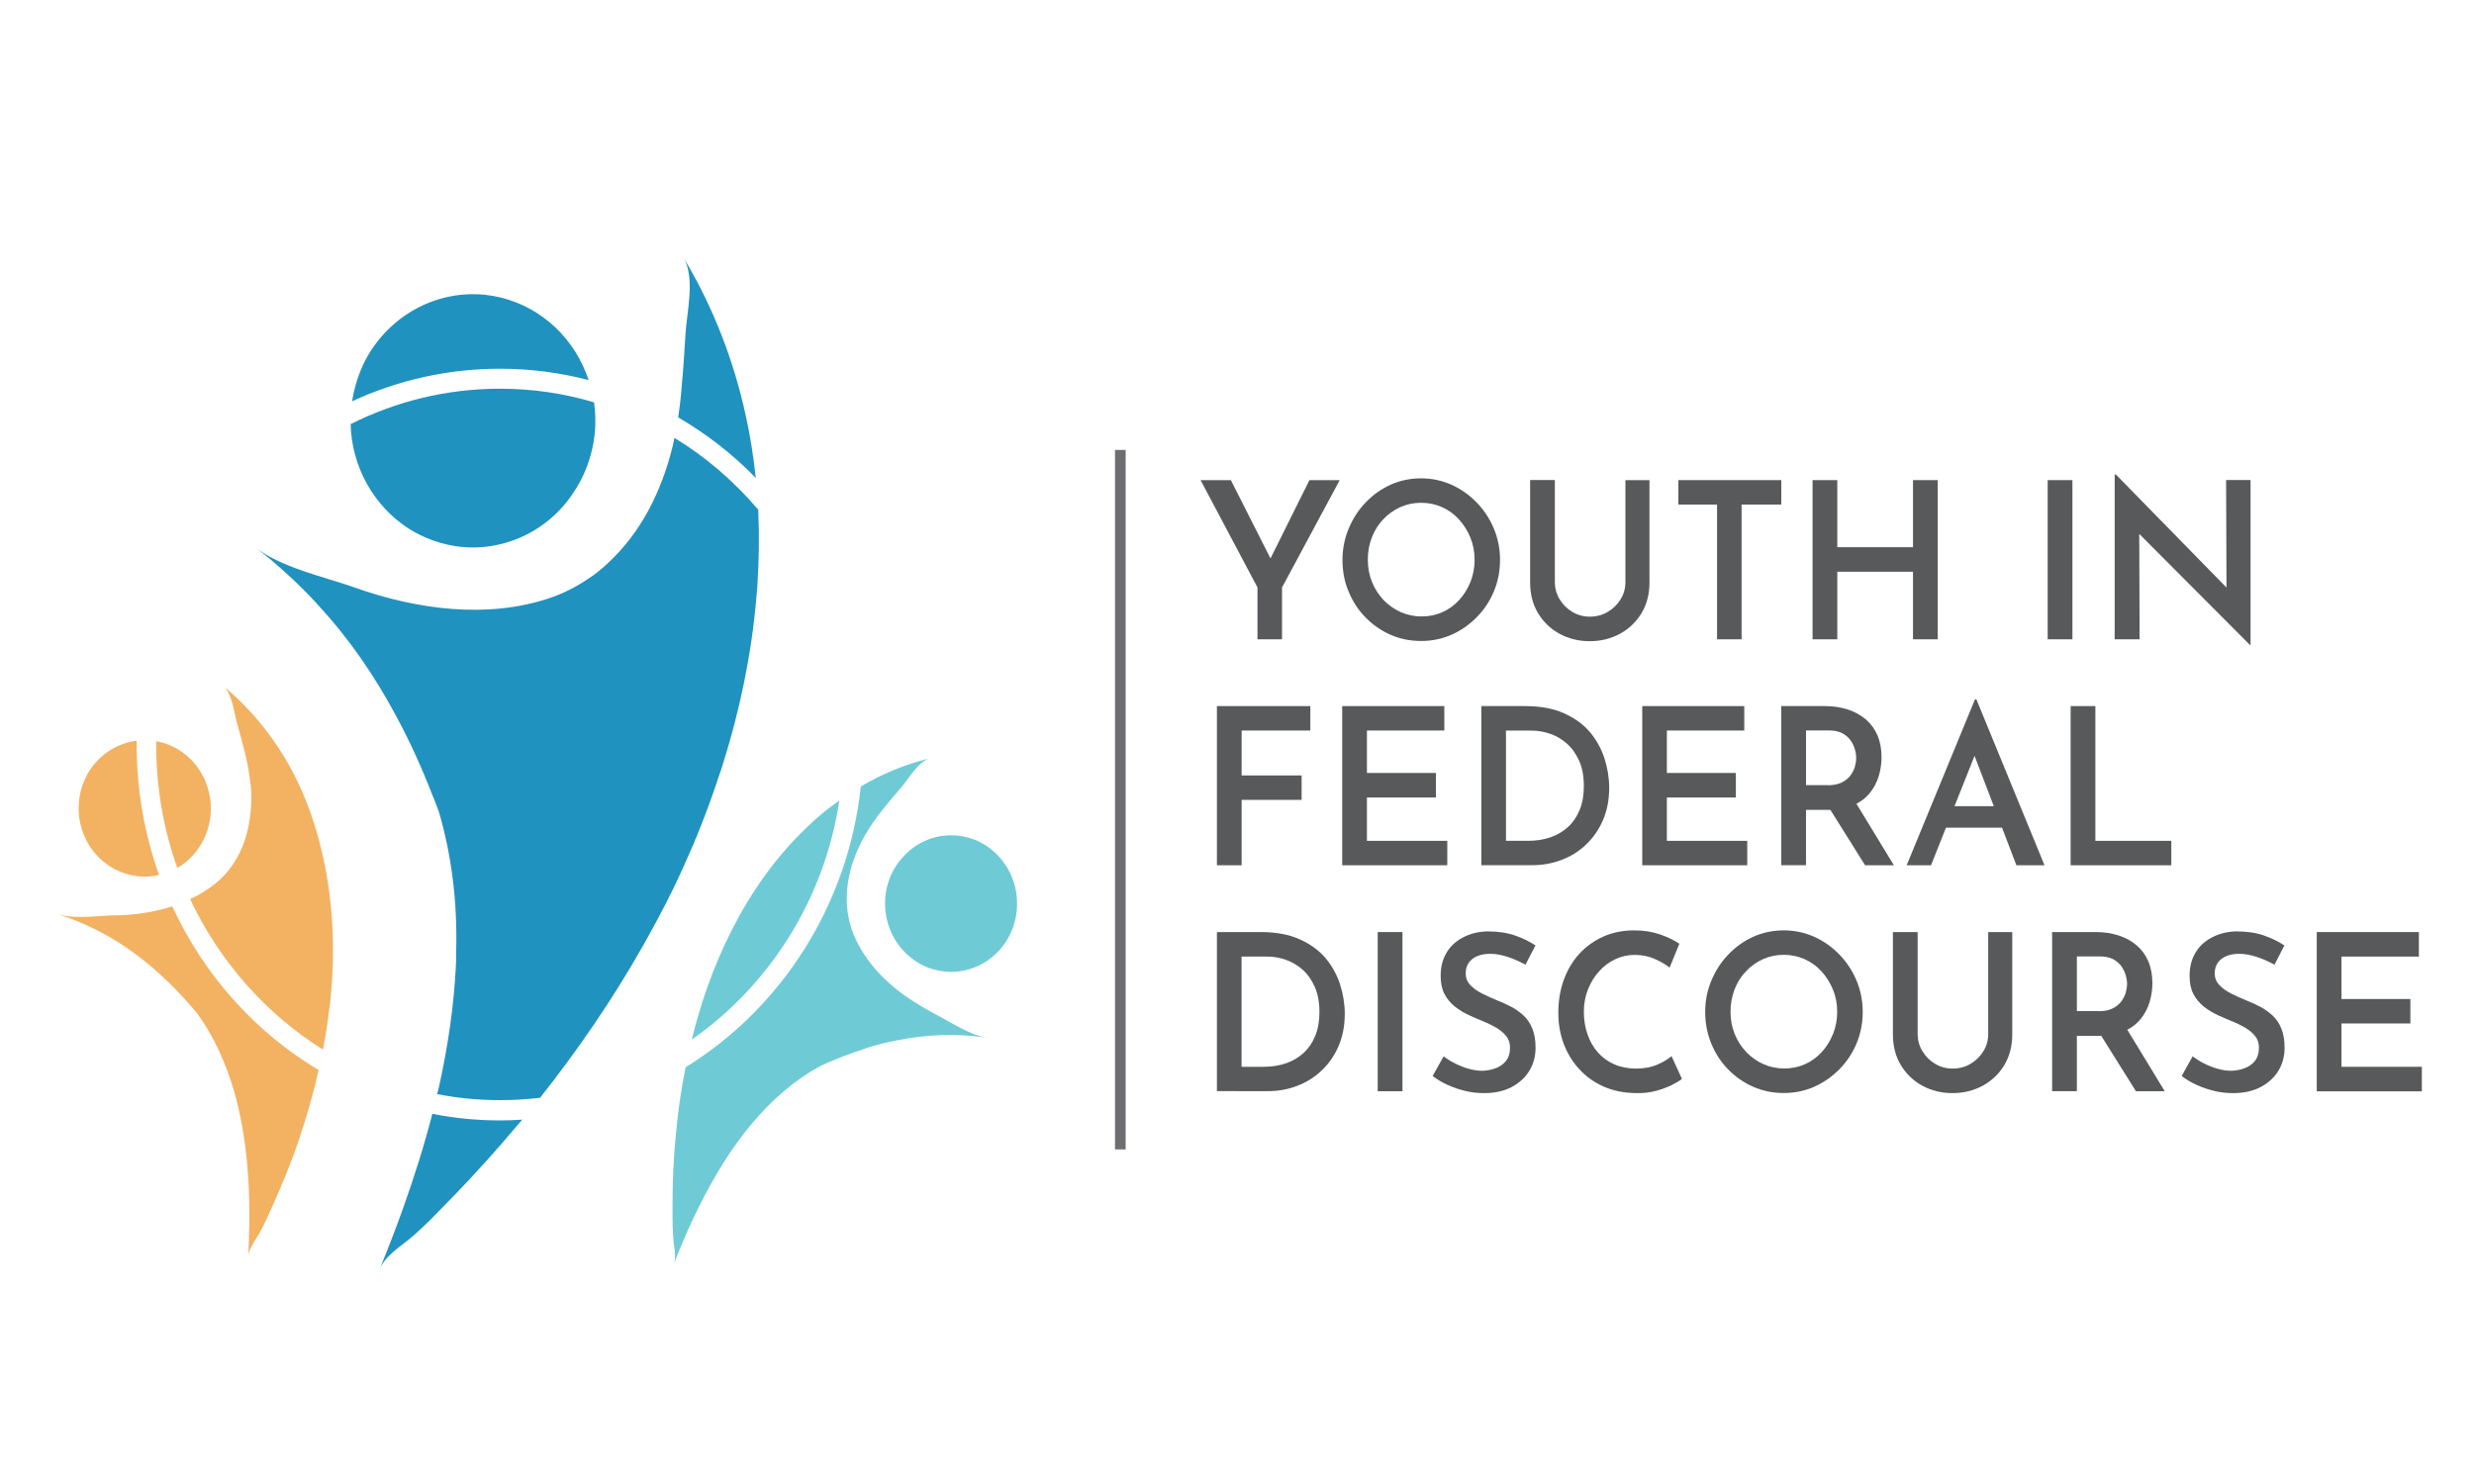 <?xml version="1.0" encoding="utf-8"?>
<!-- Generator: Adobe Illustrator 23.0.1, SVG Export Plug-In . SVG Version: 6.00 Build 0)  -->
<svg version="1.1" id="Layer_1" xmlns="http://www.w3.org/2000/svg" xmlns:xlink="http://www.w3.org/1999/xlink" x="0px" y="0px"
	 viewBox="0 0 250 150" style="enable-background:new 0 0 250 150;" xml:space="preserve">
<style type="text/css">
	.st0{fill:#2092C0;}
	.st1{fill:#F2B262;}
	.st2{fill:#6ECBD6;}
	.st3{fill:#58595B;}
	.st4{fill:none;stroke:#6D6E71;stroke-width:1.075;stroke-miterlimit:10;}
</style>
<path class="st0" d="M50.51,37.27c-5.3,0-10.37,1.18-14.93,3.29c0.24-1.52,0.71-2.95,1.39-4.25c2.34-4.33,7.01-7.03,12.08-6.51
	c4.4,0.49,8.04,3.29,9.84,7.14c0.22,0.49,0.43,0.98,0.59,1.48C56.62,37.67,53.62,37.27,50.51,37.27"/>
<path class="st0" d="M60.1,43.85c-0.26,2.3-1.04,4.35-2.26,6.1c-1.34,1.99-3.24,3.54-5.42,4.45c-1.81,0.75-3.81,1.1-5.89,0.87
	c-1.93-0.22-3.71-0.87-5.25-1.85c-3.46-2.24-5.74-6.18-5.85-10.55c4.58-2.3,9.69-3.58,15.09-3.58c3.3,0,6.48,0.47,9.51,1.38
	C60.18,41.7,60.2,42.78,60.1,43.85"/>
<path class="st0" d="M76.37,48.31c-2.32-2.4-4.97-4.45-7.84-6.12v-0.02c0.16-1.02,0.28-2.05,0.35-3.09
	c0.18-1.77,0.28-3.56,0.39-5.35c0.14-2.2,1-5.67-0.2-7.68c3.05,5.06,5.09,10.45,6.29,15.96C75.82,44.08,76.15,46.19,76.37,48.31"/>
<path class="st0" d="M50.51,113.25c0.77,0,1.51-0.02,2.26-0.08c-0.02,0.02-0.04,0.06-0.06,0.08c-0.18,0.2-0.35,0.41-0.53,0.61
	c-1.92,2.3-3.93,4.51-6.01,6.69c-0.87,0.89-1.75,1.81-2.63,2.7c-0.59,0.57-1.18,1.14-1.79,1.67c-1.12,1-2.79,1.91-3.4,3.4
	c0.83-2.03,1.61-4.03,2.32-6.02c1.18-3.29,2.2-6.53,3.02-9.72C45.89,113.02,48.17,113.25,50.51,113.25"/>
<path class="st0" d="M76.54,59.08c-0.02,0.26-0.04,0.53-0.06,0.79c-0.02,0.22-0.04,0.45-0.06,0.67c-0.49,5.67-1.67,11.32-3.4,16.79
	c-0.06,0.22-0.14,0.45-0.22,0.67c-0.12,0.33-0.22,0.67-0.35,1v0.04c-0.63,1.87-1.32,3.72-2.06,5.53c-0.1,0.2-0.18,0.41-0.25,0.61
	c-0.65,1.5-1.3,2.97-2,4.43c-1,2.05-2.08,4.07-3.2,6.06c0,0,0,0.02-0.02,0.02c-3.03,5.35-6.52,10.43-10.31,15.23
	c-0.02,0.02-0.02,0.02-0.02,0.04c-1.34,0.16-2.69,0.24-4.07,0.24c-2.16,0-4.28-0.2-6.35-0.61c0.08-0.28,0.16-0.59,0.22-0.87
	c0.9-4.09,1.47-8.07,1.67-11.96c0.02-0.37,0.04-0.73,0.04-1.1v-0.63c0.12-4.86-0.45-9.56-1.77-14.05c-0.08-0.18-0.14-0.35-0.2-0.51
	c-0.08-0.2-0.16-0.41-0.24-0.63c-0.08-0.2-0.18-0.41-0.25-0.61c-1.06-2.72-2.26-5.37-3.64-7.91c-2.16-4.03-4.73-7.79-7.88-11.18
	v-0.02c-1.89-2.05-3.95-3.96-6.25-5.75c2.14,1.67,5.46,2.58,8.27,3.46c0.61,0.18,1.2,0.37,1.73,0.57c6.23,2.2,13.36,3.19,19.71,1.04
	c1.38-0.47,2.65-1.12,3.81-1.91c0.24-0.14,0.45-0.31,0.69-0.47c0.26-0.18,0.49-0.39,0.73-0.59c0.2-0.14,0.37-0.33,0.55-0.49
	c1.63-1.48,3.01-3.29,4.11-5.29c1.1-2.01,1.92-4.23,2.48-6.49c0.08-0.31,0.14-0.63,0.2-0.94c3.18,1.93,6.03,4.39,8.47,7.26
	C76.74,54.04,76.7,56.56,76.54,59.08"/>
<path class="st1" d="M13.81,75.27c0,4.64,0.81,9.07,2.26,13.17c-0.94,0.22-1.89,0.22-2.79,0.02c-2.44-0.51-4.48-2.42-5.13-5.08
	c-0.24-0.94-0.25-1.87-0.12-2.79c0.41-2.64,2.3-4.88,4.97-5.57h0.02c0.26-0.06,0.53-0.12,0.79-0.16V75.27z"/>
<path class="st1" d="M17.92,87.73c-1.38-3.88-2.14-8.09-2.14-12.46v-0.35c2.53,0.45,4.68,2.4,5.32,5.12
	c0.06,0.26,0.12,0.55,0.16,0.81C21.59,83.66,20.26,86.37,17.92,87.73"/>
<path class="st1" d="M32.2,108.16c-0.53,2.36-1.2,4.68-1.96,6.95c-0.12,0.37-0.26,0.75-0.39,1.12c-0.65,1.81-1.39,3.6-2.18,5.37
	c-0.45,1.02-0.92,2.07-1.45,3.05c-0.22,0.39-0.51,0.77-0.73,1.2c-0.22,0.39-0.39,0.77-0.41,1.18c0.02-0.47,0.06-0.94,0.06-1.4
	c0.22-5.55-0.18-10.69-1.45-15.21c-0.86-2.97-2.08-5.67-3.79-8.03c-0.67-0.79-1.36-1.57-2.08-2.3c-0.51-0.53-1.04-1.06-1.59-1.55
	c-2.95-2.72-6.35-4.86-10.41-6.14c1.69,0.53,4.05,0.16,5.8,0.12c0.82,0,1.67-0.06,2.51-0.18c1.1-0.14,2.22-0.39,3.28-0.73
	C20.61,98.57,25.8,104.34,32.2,108.16"/>
<path class="st1" d="M33.32,101.74c-0.02,0.06-0.02,0.12-0.04,0.18c-0.16,1.4-0.37,2.79-0.65,4.17
	c-5.78-3.62-10.45-8.91-13.42-15.21c0.9-0.41,1.77-0.94,2.55-1.57c2.18-1.77,3.28-4.35,3.54-7.08c0.02-0.12,0.04-0.24,0.04-0.35
	c0.08-0.89,0.08-1.79-0.02-2.66c0,0,0-0.04-0.02-0.04c-0.2-2.09-0.79-4.05-1.34-6.04c-0.3-1.08-0.47-2.83-1.28-3.7
	c1.32,1.1,2.51,2.3,3.56,3.58c2.87,3.44,4.81,7.48,5.97,11.81c0.04,0.14,0.08,0.26,0.1,0.41C33.71,90.56,33.95,96.25,33.32,101.74"
	/>
<path class="st2" d="M101.29,95.69c-1.7,2.15-4.39,2.98-6.82,2.33c-0.91-0.22-1.8-0.68-2.57-1.34c-2.86-2.4-3.3-6.76-0.96-9.71
	c0.04-0.05,0.08-0.09,0.13-0.14c1.67-2.03,4.26-2.81,6.63-2.2c0.94,0.22,1.84,0.68,2.62,1.35c0.55,0.46,1.01,1,1.37,1.59h0.01
	C103.24,90.01,103.16,93.3,101.29,95.69"/>
<path class="st2" d="M69.92,105.07c0.29-1.28,0.67-2.56,1.06-3.82c1.3-4.03,3.1-7.97,5.44-11.49c1.53-2.32,3.3-4.43,5.28-6.3
	c0.98-0.94,2.02-1.79,3.12-2.54C83.3,90.94,77.74,99.6,69.92,105.07"/>
<path class="st2" d="M99.73,104.89c-3.1-0.45-6.07-0.33-8.94,0.24c-1.12,0.2-2.24,0.49-3.32,0.83v0.02
	c-1.55,0.49-3.08,1.08-4.58,1.77c-5.19,2.85-9.1,7.87-12.24,14.19c-0.92,1.83-1.79,3.8-2.57,5.86c0.31-0.81,0-1.81-0.04-2.64
	c-0.06-0.75-0.08-1.48-0.08-2.22v-1.2c0-2.34,0.1-4.68,0.33-6.99c0.2-2.18,0.49-4.35,0.92-6.51c0.02-0.12,0.04-0.24,0.08-0.37
	c9.63-5.94,16.4-16.33,17.7-28.38c2.1-1.24,4.38-2.2,6.84-2.81c-1.08,0.43-1.96,1.95-2.67,2.81c-1.34,1.57-2.69,3.09-3.73,4.9
	c-0.24,0.41-0.45,0.81-0.65,1.26c-1.38,2.97-1.75,6.38-0.24,9.43c1.34,2.76,3.69,4.92,6.29,6.46c0.53,0.35,1.06,0.63,1.59,0.92
	C95.99,103.26,97.98,104.63,99.73,104.89"/>
<polygon class="st3" points="127.07,59.38 121.32,48.53 124.38,48.53 128.76,57.19 127.99,57.24 132.32,48.53 135.38,48.53 
	129.55,59.38 129.55,64.62 127.07,64.62 "/>
<path class="st3" d="M135.66,56.59c0-1.11,0.21-2.16,0.62-3.15c0.41-0.99,0.98-1.88,1.71-2.64c0.73-0.77,1.57-1.37,2.52-1.8
	c0.95-0.43,1.99-0.65,3.1-0.65c1.08,0,2.1,0.22,3.07,0.65c0.96,0.43,1.81,1.04,2.55,1.8c0.74,0.77,1.32,1.65,1.73,2.64
	c0.41,0.99,0.62,2.04,0.62,3.15c0,1.13-0.21,2.2-0.62,3.18c-0.41,0.99-0.99,1.86-1.74,2.62c-0.75,0.76-1.6,1.35-2.55,1.77
	c-0.95,0.42-1.98,0.63-3.08,0.63c-1.1,0-2.12-0.21-3.08-0.63c-0.95-0.42-1.79-1-2.52-1.75c-0.73-0.74-1.3-1.61-1.71-2.61
	C135.86,58.82,135.66,57.74,135.66,56.59 M138.22,56.57c0,0.81,0.14,1.56,0.42,2.25c0.28,0.69,0.67,1.3,1.16,1.82
	c0.5,0.52,1.08,0.93,1.74,1.23c0.66,0.29,1.37,0.44,2.13,0.44c0.75,0,1.46-0.15,2.1-0.44c0.65-0.29,1.21-0.7,1.69-1.23
	c0.48-0.52,0.85-1.13,1.13-1.82c0.28-0.69,0.42-1.44,0.42-2.23c0-0.81-0.14-1.56-0.43-2.26c-0.28-0.69-0.67-1.3-1.15-1.83
	c-0.48-0.53-1.05-0.94-1.71-1.24c-0.66-0.29-1.36-0.44-2.12-0.44c-0.76,0-1.46,0.15-2.12,0.45c-0.65,0.3-1.23,0.71-1.72,1.24
	c-0.49,0.52-0.87,1.13-1.14,1.83C138.35,55.05,138.22,55.79,138.22,56.57"/>
<path class="st3" d="M157.12,58.83c0,0.63,0.16,1.21,0.48,1.74c0.32,0.52,0.74,0.95,1.27,1.27c0.53,0.32,1.12,0.49,1.77,0.49
	c0.68,0,1.3-0.16,1.84-0.49c0.54-0.32,0.97-0.75,1.29-1.27c0.32-0.52,0.48-1.1,0.48-1.74v-10.3h2.43v10.35
	c0,1.18-0.27,2.21-0.81,3.11c-0.54,0.89-1.27,1.58-2.19,2.08c-0.92,0.49-1.93,0.74-3.04,0.74c-1.11,0-2.12-0.25-3.03-0.74
	c-0.91-0.49-1.64-1.19-2.18-2.08c-0.54-0.89-0.81-1.93-0.81-3.11V48.52h2.5V58.83z"/>
<polygon class="st3" points="169.6,48.53 180,48.53 180,51 175.99,51 175.99,64.62 173.51,64.62 173.51,51 169.6,51 "/>
<polygon class="st3" points="195.81,48.53 195.81,64.62 193.31,64.62 193.31,57.79 185.66,57.79 185.66,64.62 183.16,64.62 
	183.16,48.53 185.66,48.53 185.66,55.31 193.31,55.31 193.31,48.53 "/>
<rect x="206.92" y="48.53" class="st3" width="2.5" height="16.09"/>
<polygon class="st3" points="227.36,65.19 215.42,53.21 216.17,53.52 216.21,64.62 213.69,64.62 213.69,47.97 213.82,47.97 
	225.54,59.95 224.99,59.78 224.95,48.52 227.42,48.52 227.42,65.19 "/>
<polygon class="st3" points="122.97,71.37 132.41,71.37 132.41,73.84 125.47,73.84 125.47,78.38 131.53,78.38 131.53,80.85 
	125.47,80.85 125.47,87.46 122.97,87.46 "/>
<polygon class="st3" points="135.63,71.37 145.95,71.37 145.95,73.84 138.13,73.84 138.13,78.13 145.1,78.13 145.1,80.61 
	138.13,80.61 138.13,84.99 146.25,84.99 146.25,87.46 135.63,87.46 "/>
<path class="st3" d="M149.69,87.46V71.37h4.42c1.54,0,2.85,0.24,3.94,0.73c1.09,0.49,1.97,1.13,2.63,1.92
	c0.66,0.8,1.15,1.68,1.46,2.66c0.31,0.98,0.47,1.96,0.47,2.95c0,1.21-0.21,2.29-0.62,3.25c-0.41,0.96-0.98,1.78-1.69,2.46
	c-0.71,0.69-1.54,1.21-2.48,1.57c-0.94,0.36-1.92,0.54-2.95,0.54H149.69z M152.19,84.99h2.2c0.84,0,1.61-0.12,2.3-0.36
	c0.69-0.24,1.28-0.6,1.78-1.06c0.5-0.46,0.89-1.04,1.16-1.72c0.28-0.68,0.42-1.48,0.42-2.38c0-1-0.16-1.86-0.48-2.58
	c-0.32-0.71-0.74-1.3-1.26-1.75c-0.52-0.45-1.09-0.78-1.7-0.98c-0.61-0.21-1.22-0.31-1.82-0.31h-2.61V84.99z"/>
<polygon class="st3" points="165.95,71.37 176.26,71.37 176.26,73.84 168.44,73.84 168.44,78.13 175.41,78.13 175.41,80.61 
	168.44,80.61 168.44,84.99 176.56,84.99 176.56,87.46 165.95,87.46 "/>
<path class="st3" d="M184.4,71.37c0.85,0,1.63,0.12,2.34,0.35c0.71,0.24,1.31,0.57,1.82,1.01c0.5,0.43,0.89,0.97,1.16,1.6
	c0.27,0.63,0.41,1.37,0.41,2.21c0,0.63-0.09,1.27-0.28,1.9c-0.19,0.63-0.49,1.21-0.91,1.72c-0.42,0.52-0.97,0.93-1.66,1.24
	c-0.68,0.31-1.52,0.46-2.52,0.46h-2.26v5.59H180V71.37H184.4z M184.72,79.37c0.54,0,1-0.09,1.37-0.27c0.37-0.18,0.66-0.41,0.88-0.69
	c0.21-0.28,0.37-0.58,0.46-0.89c0.09-0.32,0.14-0.61,0.14-0.9c0-0.27-0.04-0.56-0.13-0.87c-0.09-0.32-0.23-0.62-0.44-0.92
	c-0.21-0.29-0.49-0.53-0.84-0.72c-0.36-0.18-0.8-0.28-1.35-0.28h-2.31v5.53H184.72z M187.41,80.94l3.97,6.52h-2.91l-4.04-6.45
	L187.41,80.94z"/>
<path class="st3" d="M192.67,87.46l6.9-16.76h0.15l6.88,16.76h-2.84l-4.87-12.73l1.79-1.22l-5.55,13.95H192.67z M197.03,81.49h5.3
	l0.85,2.17h-6.92L197.03,81.49z"/>
<polygon class="st3" points="209.24,71.37 211.74,71.37 211.74,84.99 219.41,84.99 219.41,87.46 209.24,87.46 "/>
<path class="st3" d="M122.97,110.31V94.21h4.42c1.54,0,2.85,0.24,3.94,0.73c1.09,0.49,1.97,1.13,2.63,1.92
	c0.66,0.8,1.15,1.68,1.46,2.66c0.31,0.98,0.47,1.96,0.47,2.95c0,1.21-0.21,2.29-0.62,3.25c-0.41,0.96-0.98,1.78-1.69,2.46
	s-1.54,1.21-2.48,1.57c-0.94,0.36-1.92,0.54-2.95,0.54H122.97z M125.47,107.83h2.2c0.84,0,1.61-0.12,2.3-0.36
	c0.69-0.24,1.29-0.6,1.78-1.06c0.5-0.46,0.89-1.04,1.16-1.72c0.28-0.68,0.42-1.48,0.42-2.38c0-1-0.16-1.86-0.48-2.58
	c-0.32-0.71-0.74-1.3-1.26-1.75c-0.52-0.45-1.09-0.78-1.7-0.98c-0.61-0.21-1.22-0.31-1.82-0.31h-2.61V107.83z"/>
<rect x="139.22" y="94.21" class="st3" width="2.5" height="16.09"/>
<path class="st3" d="M154.15,97.51c-0.56-0.31-1.15-0.57-1.77-0.78c-0.63-0.21-1.23-0.32-1.79-0.32c-0.77,0-1.37,0.18-1.82,0.53
	c-0.44,0.35-0.66,0.84-0.66,1.46c0,0.44,0.15,0.83,0.46,1.16c0.31,0.33,0.7,0.62,1.19,0.86c0.48,0.24,1,0.48,1.54,0.7
	c0.47,0.18,0.93,0.39,1.39,0.63c0.46,0.24,0.87,0.54,1.25,0.88c0.38,0.35,0.68,0.79,0.9,1.33c0.22,0.54,0.33,1.18,0.33,1.93
	c0,0.86-0.2,1.63-0.61,2.31c-0.41,0.69-1,1.24-1.78,1.66c-0.78,0.42-1.72,0.63-2.8,0.63c-0.65,0-1.29-0.07-1.91-0.22
	c-0.62-0.15-1.21-0.35-1.76-0.6c-0.56-0.25-1.07-0.55-1.54-0.91l1.11-1.99c0.34,0.26,0.73,0.51,1.18,0.73
	c0.44,0.22,0.89,0.4,1.36,0.53c0.46,0.13,0.91,0.2,1.33,0.2c0.43,0,0.87-0.08,1.31-0.23c0.45-0.15,0.82-0.4,1.1-0.74
	c0.28-0.34,0.43-0.8,0.43-1.37c0-0.46-0.13-0.84-0.38-1.16c-0.26-0.32-0.59-0.6-0.99-0.84c-0.41-0.24-0.85-0.46-1.33-0.65
	c-0.47-0.19-0.96-0.41-1.47-0.64c-0.51-0.24-0.99-0.53-1.42-0.87c-0.43-0.35-0.78-0.77-1.04-1.27c-0.26-0.5-0.38-1.11-0.38-1.83
	c0-0.88,0.19-1.65,0.58-2.31c0.38-0.66,0.94-1.18,1.66-1.56c0.72-0.38,1.53-0.59,2.45-0.62c1.1,0,2.03,0.14,2.81,0.41
	c0.78,0.27,1.47,0.61,2.08,1.01L154.15,97.51z"/>
<path class="st3" d="M169.96,109.05c-0.21,0.18-0.55,0.38-1,0.61c-0.46,0.23-0.99,0.43-1.61,0.6c-0.62,0.17-1.31,0.25-2.06,0.23
	c-1.21-0.02-2.3-0.24-3.26-0.67c-0.96-0.43-1.78-1.02-2.46-1.77c-0.68-0.74-1.2-1.6-1.56-2.56c-0.36-0.97-0.54-2-0.54-3.11
	c0-1.19,0.18-2.3,0.55-3.33c0.37-1.02,0.9-1.91,1.58-2.65c0.68-0.74,1.5-1.32,2.43-1.74c0.94-0.41,1.97-0.62,3.1-0.62
	c0.97,0,1.84,0.14,2.62,0.41c0.78,0.27,1.43,0.59,1.95,0.94l-0.98,2.41c-0.4-0.31-0.9-0.6-1.5-0.87c-0.6-0.27-1.27-0.41-2.03-0.41
	c-0.68,0-1.33,0.14-1.95,0.43c-0.62,0.29-1.17,0.69-1.64,1.22c-0.48,0.52-0.85,1.13-1.13,1.83c-0.28,0.7-0.42,1.45-0.42,2.24
	c0,0.83,0.12,1.6,0.37,2.31c0.25,0.72,0.6,1.33,1.07,1.85c0.46,0.52,1.02,0.91,1.66,1.19c0.64,0.28,1.37,0.42,2.18,0.42
	c0.81,0,1.52-0.13,2.12-0.39c0.61-0.26,1.09-0.55,1.46-0.87L169.96,109.05z"/>
<path class="st3" d="M172.31,102.28c0-1.11,0.21-2.16,0.62-3.15c0.41-0.99,0.98-1.88,1.71-2.64c0.73-0.77,1.57-1.37,2.52-1.8
	c0.95-0.43,1.99-0.65,3.1-0.65c1.08,0,2.1,0.22,3.07,0.65c0.96,0.43,1.81,1.04,2.55,1.8c0.74,0.77,1.32,1.65,1.73,2.64
	c0.41,0.99,0.62,2.04,0.62,3.15c0,1.13-0.21,2.2-0.62,3.18c-0.41,0.99-0.99,1.86-1.74,2.62c-0.75,0.76-1.6,1.35-2.55,1.77
	c-0.95,0.42-1.98,0.63-3.08,0.63c-1.1,0-2.12-0.21-3.08-0.63c-0.95-0.42-1.79-1-2.52-1.75c-0.73-0.74-1.3-1.61-1.71-2.61
	C172.52,104.5,172.31,103.43,172.31,102.28 M174.87,102.26c0,0.81,0.14,1.56,0.42,2.25c0.28,0.69,0.67,1.3,1.16,1.82
	c0.5,0.52,1.08,0.93,1.74,1.23c0.66,0.29,1.37,0.44,2.12,0.44c0.75,0,1.46-0.15,2.1-0.44c0.65-0.29,1.21-0.7,1.69-1.23
	c0.48-0.52,0.85-1.13,1.13-1.82c0.28-0.69,0.42-1.44,0.42-2.23c0-0.81-0.14-1.56-0.43-2.26c-0.28-0.69-0.67-1.3-1.15-1.83
	c-0.48-0.53-1.05-0.94-1.71-1.24c-0.66-0.29-1.36-0.44-2.11-0.44c-0.76,0-1.46,0.15-2.12,0.45c-0.65,0.3-1.23,0.71-1.72,1.24
	c-0.49,0.52-0.87,1.13-1.14,1.83C175.01,100.74,174.87,101.48,174.87,102.26"/>
<path class="st3" d="M193.78,104.51c0,0.63,0.16,1.21,0.48,1.74c0.32,0.52,0.74,0.95,1.27,1.27c0.53,0.32,1.12,0.49,1.77,0.49
	c0.68,0,1.3-0.16,1.84-0.49c0.54-0.32,0.97-0.75,1.29-1.27c0.32-0.52,0.48-1.1,0.48-1.74v-10.3h2.43v10.35
	c0,1.18-0.27,2.21-0.81,3.11c-0.54,0.89-1.27,1.58-2.19,2.08c-0.92,0.49-1.93,0.74-3.04,0.74s-2.12-0.25-3.03-0.74
	c-0.91-0.49-1.64-1.19-2.18-2.08c-0.54-0.89-0.81-1.93-0.81-3.11V94.21h2.5V104.51z"/>
<path class="st3" d="M211.77,94.21c0.85,0,1.63,0.12,2.34,0.35c0.71,0.24,1.31,0.57,1.82,1.01c0.5,0.43,0.89,0.97,1.16,1.6
	c0.27,0.63,0.41,1.37,0.41,2.21c0,0.63-0.09,1.27-0.28,1.9c-0.19,0.63-0.49,1.21-0.91,1.72c-0.42,0.52-0.97,0.93-1.66,1.24
	c-0.68,0.31-1.52,0.46-2.52,0.46h-2.26v5.59h-2.5V94.21H211.77z M212.09,102.21c0.54,0,1-0.09,1.37-0.27
	c0.37-0.18,0.66-0.41,0.88-0.69c0.21-0.28,0.37-0.58,0.46-0.89c0.09-0.32,0.14-0.61,0.14-0.9c0-0.27-0.04-0.56-0.13-0.87
	c-0.09-0.32-0.23-0.62-0.44-0.92c-0.21-0.29-0.49-0.53-0.84-0.72c-0.36-0.18-0.8-0.28-1.35-0.28h-2.31v5.53H212.09z M214.78,103.78
	l3.97,6.52h-2.91l-4.04-6.45L214.78,103.78z"/>
<path class="st3" d="M229.84,97.51c-0.56-0.31-1.15-0.57-1.77-0.78c-0.63-0.21-1.23-0.32-1.79-0.32c-0.77,0-1.37,0.18-1.82,0.53
	c-0.44,0.35-0.66,0.84-0.66,1.46c0,0.44,0.15,0.83,0.46,1.16c0.31,0.33,0.7,0.62,1.19,0.86c0.48,0.24,1,0.48,1.54,0.7
	c0.47,0.18,0.93,0.39,1.39,0.63c0.46,0.24,0.87,0.54,1.25,0.88c0.38,0.35,0.68,0.79,0.9,1.33c0.22,0.54,0.33,1.18,0.33,1.93
	c0,0.86-0.2,1.63-0.61,2.31c-0.41,0.69-1,1.24-1.78,1.66c-0.78,0.42-1.72,0.63-2.8,0.63c-0.65,0-1.29-0.07-1.91-0.22
	c-0.62-0.15-1.21-0.35-1.76-0.6c-0.56-0.25-1.07-0.55-1.54-0.91l1.11-1.99c0.34,0.26,0.73,0.51,1.17,0.73
	c0.44,0.22,0.89,0.4,1.36,0.53c0.46,0.13,0.91,0.2,1.33,0.2c0.43,0,0.87-0.08,1.31-0.23c0.45-0.15,0.82-0.4,1.1-0.74
	c0.28-0.34,0.43-0.8,0.43-1.37c0-0.46-0.13-0.84-0.38-1.16c-0.26-0.32-0.59-0.6-0.99-0.84c-0.41-0.24-0.85-0.46-1.33-0.65
	c-0.47-0.19-0.96-0.41-1.47-0.64c-0.51-0.24-0.99-0.53-1.42-0.87c-0.43-0.35-0.78-0.77-1.04-1.27c-0.26-0.5-0.38-1.11-0.38-1.83
	c0-0.88,0.19-1.65,0.58-2.31c0.38-0.66,0.94-1.18,1.66-1.56c0.72-0.38,1.53-0.59,2.45-0.62c1.1,0,2.03,0.14,2.81,0.41
	c0.78,0.27,1.47,0.61,2.08,1.01L229.84,97.51z"/>
<polygon class="st3" points="234.11,94.21 244.43,94.21 244.43,96.69 236.61,96.69 236.61,100.98 243.57,100.98 243.57,103.45 
	236.61,103.45 236.61,107.83 244.73,107.83 244.73,110.31 234.11,110.31 "/>
<line class="st4" x1="113.21" y1="45.48" x2="113.21" y2="116.18"/>
</svg>

